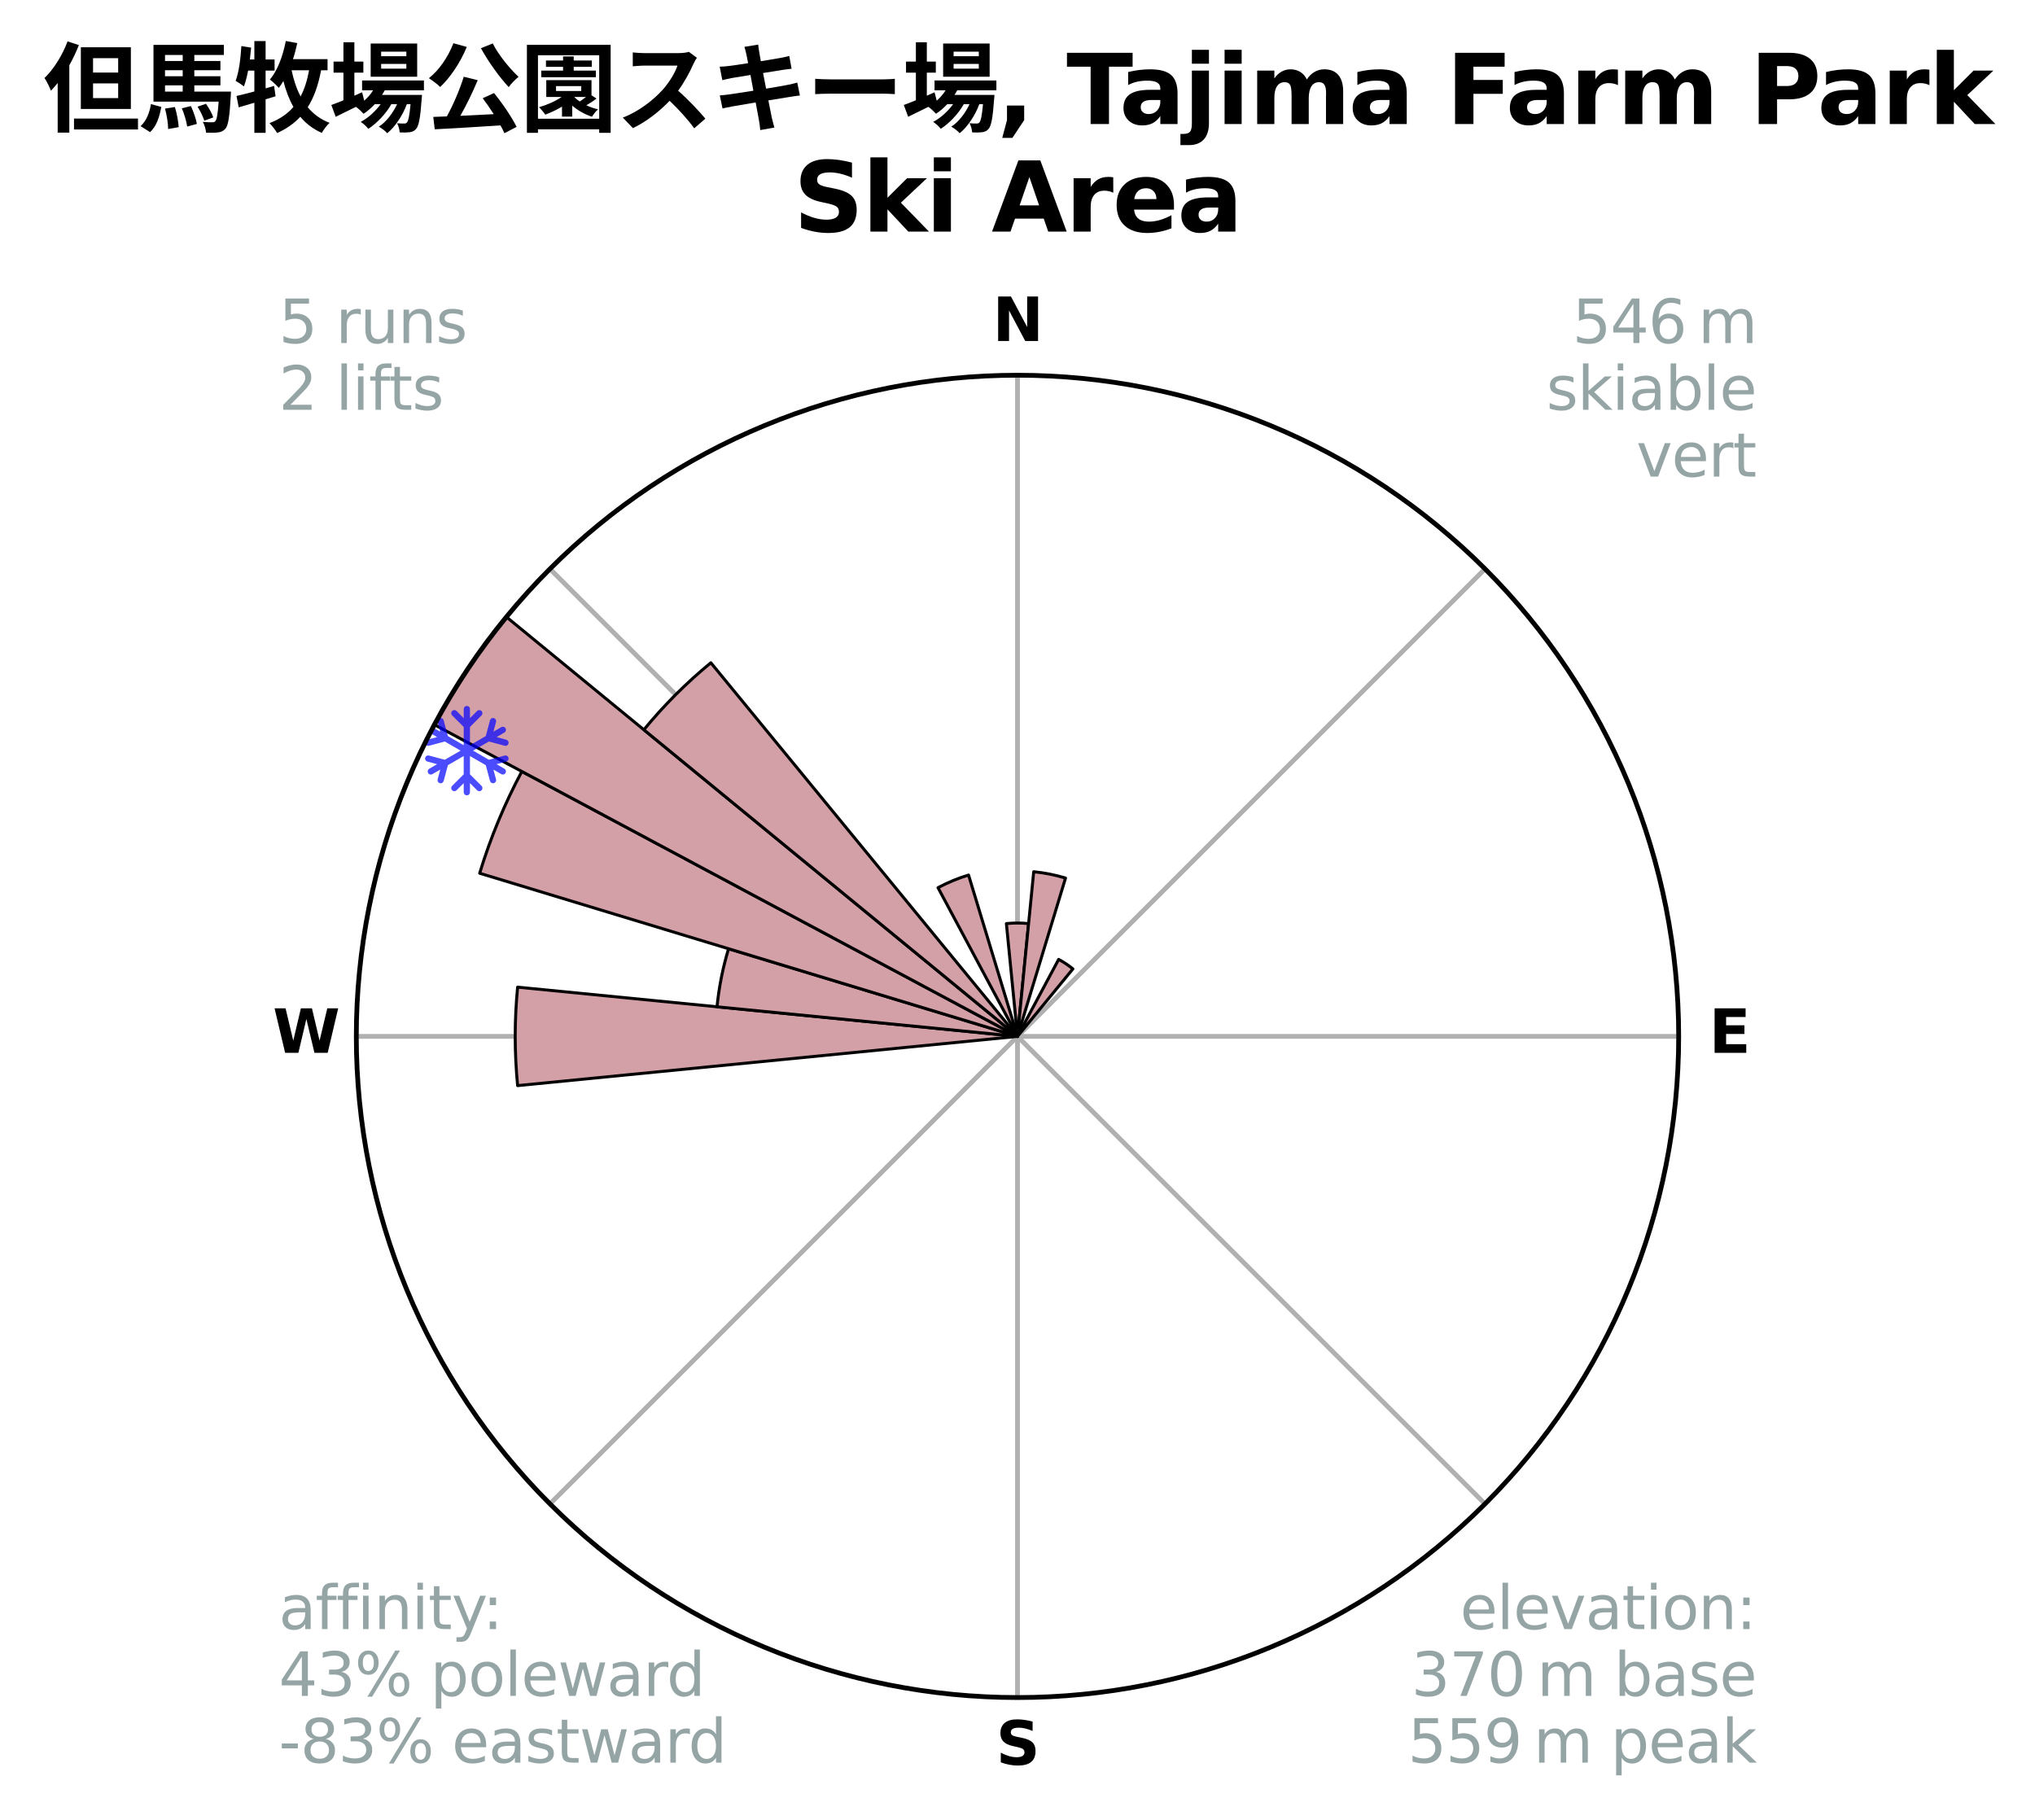 <?xml version="1.0" encoding="utf-8" standalone="no"?>
<!DOCTYPE svg PUBLIC "-//W3C//DTD SVG 1.1//EN"
  "http://www.w3.org/Graphics/SVG/1.1/DTD/svg11.dtd">
<svg xmlns:xlink="http://www.w3.org/1999/xlink" width="341.265pt" height="305.229pt" viewBox="0 0 341.265 305.229" xmlns="http://www.w3.org/2000/svg" version="1.1">
 <title>Ski Rose for 但馬牧場公園スキー場, Tajima Farm Park Ski Area</title>
 <defs>
  <style type="text/css">*{stroke-linejoin: round; stroke-linecap: butt}</style>
 </defs>
 <g id="figure_1">
  <g id="patch_1">
   <path d="M 0 305.229 
L 341.265 305.229 
L 341.265 0 
L 0 0 
z
" style="fill: #ffffff"/>
  </g>
  <g id="axes_1">
   <g id="patch_2">
    <path d="M 281.512 173.81 
C 281.512 159.249 278.644 144.83 273.072 131.378 
C 267.5 117.925 259.332 105.701 249.036 95.406 
C 238.741 85.11 226.517 76.942 213.064 71.37 
C 199.612 65.798 185.193 62.929 170.632 62.929 
C 156.072 62.929 141.653 65.798 128.201 71.37 
C 114.748 76.942 102.524 85.11 92.228 95.406 
C 81.933 105.701 73.765 117.925 68.193 131.378 
C 62.621 144.83 59.752 159.249 59.752 173.81 
C 59.752 188.37 62.621 202.789 68.193 216.241 
C 73.765 229.694 81.933 241.918 92.228 252.214 
C 102.524 262.509 114.748 270.677 128.201 276.249 
C 141.653 281.821 156.072 284.69 170.632 284.69 
C 185.193 284.69 199.612 281.821 213.064 276.249 
C 226.517 270.677 238.741 262.509 249.036 252.214 
C 259.332 241.918 267.5 229.694 273.072 216.241 
C 278.644 202.789 281.512 188.37 281.512 173.81 
M 170.632 173.81 
C 170.632 173.81 170.632 173.81 170.632 173.81 
C 170.632 173.81 170.632 173.81 170.632 173.81 
C 170.632 173.81 170.632 173.81 170.632 173.81 
C 170.632 173.81 170.632 173.81 170.632 173.81 
C 170.632 173.81 170.632 173.81 170.632 173.81 
C 170.632 173.81 170.632 173.81 170.632 173.81 
C 170.632 173.81 170.632 173.81 170.632 173.81 
C 170.632 173.81 170.632 173.81 170.632 173.81 
C 170.632 173.81 170.632 173.81 170.632 173.81 
C 170.632 173.81 170.632 173.81 170.632 173.81 
C 170.632 173.81 170.632 173.81 170.632 173.81 
C 170.632 173.81 170.632 173.81 170.632 173.81 
C 170.632 173.81 170.632 173.81 170.632 173.81 
C 170.632 173.81 170.632 173.81 170.632 173.81 
C 170.632 173.81 170.632 173.81 170.632 173.81 
C 170.632 173.81 170.632 173.81 170.632 173.81 
z
" style="fill: #ffffff"/>
   </g>
   <g id="matplotlib.axis_1">
    <g id="xtick_1">
     <g id="line2d_1">
      <path d="M 170.632 173.81 
L 170.632 62.929 
" clip-path="url(#p3c1d1aef61)" style="fill: none; stroke: #b0b0b0; stroke-width: 0.8; stroke-linecap: square"/>
     </g>
     <g id="text_1">
      <!-- N -->
      <g transform="translate(166.448 57.189) scale(0.1 -0.1)">
       <defs>
        <path id="DejaVuSans-Bold-4e" d="M 588 4666 
L 1931 4666 
L 3628 1466 
L 3628 4666 
L 4769 4666 
L 4769 0 
L 3425 0 
L 1728 3200 
L 1728 0 
L 588 0 
L 588 4666 
z
" transform="scale(0.016)"/>
       </defs>
       <use xlink:href="#DejaVuSans-Bold-4e"/>
      </g>
     </g>
    </g>
    <g id="xtick_2">
     <g id="line2d_2">
      <path d="M 170.632 173.81 
L 249.036 95.406 
" clip-path="url(#p3c1d1aef61)" style="fill: none; stroke: #b0b0b0; stroke-width: 0.8; stroke-linecap: square"/>
     </g>
    </g>
    <g id="xtick_3">
     <g id="line2d_3">
      <path d="M 170.632 173.81 
L 281.512 173.81 
" clip-path="url(#p3c1d1aef61)" style="fill: none; stroke: #b0b0b0; stroke-width: 0.8; stroke-linecap: square"/>
     </g>
     <g id="text_2">
      <!-- E -->
      <g transform="translate(286.597 176.569) scale(0.1 -0.1)">
       <defs>
        <path id="DejaVuSans-Bold-45" d="M 588 4666 
L 3834 4666 
L 3834 3756 
L 1791 3756 
L 1791 2888 
L 3713 2888 
L 3713 1978 
L 1791 1978 
L 1791 909 
L 3903 909 
L 3903 0 
L 588 0 
L 588 4666 
z
" transform="scale(0.016)"/>
       </defs>
       <use xlink:href="#DejaVuSans-Bold-45"/>
      </g>
     </g>
    </g>
    <g id="xtick_4">
     <g id="line2d_4">
      <path d="M 170.632 173.81 
L 249.036 252.214 
" clip-path="url(#p3c1d1aef61)" style="fill: none; stroke: #b0b0b0; stroke-width: 0.8; stroke-linecap: square"/>
     </g>
    </g>
    <g id="xtick_5">
     <g id="line2d_5">
      <path d="M 170.632 173.81 
L 170.632 284.69 
" clip-path="url(#p3c1d1aef61)" style="fill: none; stroke: #b0b0b0; stroke-width: 0.8; stroke-linecap: square"/>
     </g>
     <g id="text_3">
      <!-- S -->
      <g transform="translate(167.032 295.949) scale(0.1 -0.1)">
       <defs>
        <path id="DejaVuSans-Bold-53" d="M 3834 4519 
L 3834 3531 
Q 3450 3703 3084 3790 
Q 2719 3878 2394 3878 
Q 1963 3878 1756 3759 
Q 1550 3641 1550 3391 
Q 1550 3203 1689 3098 
Q 1828 2994 2194 2919 
L 2706 2816 
Q 3484 2659 3812 2340 
Q 4141 2022 4141 1434 
Q 4141 663 3683 286 
Q 3225 -91 2284 -91 
Q 1841 -91 1394 -6 
Q 947 78 500 244 
L 500 1259 
Q 947 1022 1364 901 
Q 1781 781 2169 781 
Q 2563 781 2772 912 
Q 2981 1044 2981 1288 
Q 2981 1506 2839 1625 
Q 2697 1744 2272 1838 
L 1806 1941 
Q 1106 2091 782 2419 
Q 459 2747 459 3303 
Q 459 4000 909 4375 
Q 1359 4750 2203 4750 
Q 2588 4750 2994 4692 
Q 3400 4634 3834 4519 
z
" transform="scale(0.016)"/>
       </defs>
       <use xlink:href="#DejaVuSans-Bold-53"/>
      </g>
     </g>
    </g>
    <g id="xtick_6">
     <g id="line2d_6">
      <path d="M 170.632 173.81 
L 92.228 252.214 
" clip-path="url(#p3c1d1aef61)" style="fill: none; stroke: #b0b0b0; stroke-width: 0.8; stroke-linecap: square"/>
     </g>
    </g>
    <g id="xtick_7">
     <g id="line2d_7">
      <path d="M 170.632 173.81 
L 59.752 173.81 
" clip-path="url(#p3c1d1aef61)" style="fill: none; stroke: #b0b0b0; stroke-width: 0.8; stroke-linecap: square"/>
     </g>
     <g id="text_4">
      <!-- W -->
      <g transform="translate(45.738 176.569) scale(0.1 -0.1)">
       <defs>
        <path id="DejaVuSans-Bold-57" d="M 191 4666 
L 1344 4666 
L 2150 1275 
L 2950 4666 
L 4109 4666 
L 4909 1275 
L 5716 4666 
L 6859 4666 
L 5759 0 
L 4372 0 
L 3525 3547 
L 2688 0 
L 1300 0 
L 191 4666 
z
" transform="scale(0.016)"/>
       </defs>
       <use xlink:href="#DejaVuSans-Bold-57"/>
      </g>
     </g>
    </g>
    <g id="xtick_8">
     <g id="line2d_8">
      <path d="M 170.632 173.81 
L 92.228 95.406 
" clip-path="url(#p3c1d1aef61)" style="fill: none; stroke: #b0b0b0; stroke-width: 0.8; stroke-linecap: square"/>
     </g>
    </g>
   </g>
   <g id="matplotlib.axis_2"/>
   <g id="patch_3">
    <path d="M 170.632 173.81 
C 170.632 173.81 170.632 173.81 170.632 173.81 
C 170.632 173.81 170.632 173.81 170.632 173.81 
L 172.496 154.891 
C 171.877 154.83 171.255 154.799 170.632 154.799 
C 170.01 154.799 169.388 154.83 168.769 154.891 
z
" clip-path="url(#p3c1d1aef61)" style="fill: #d4a0a7; stroke: #000000; stroke-width: 0.5; stroke-linejoin: miter"/>
   </g>
   <g id="patch_4">
    <path d="M 170.632 173.81 
C 170.632 173.81 170.632 173.81 170.632 173.81 
C 170.632 173.81 170.632 173.81 170.632 173.81 
L 178.687 147.258 
C 177.818 146.994 176.936 146.774 176.045 146.597 
C 175.155 146.419 174.256 146.286 173.352 146.197 
z
" clip-path="url(#p3c1d1aef61)" style="fill: #d4a0a7; stroke: #000000; stroke-width: 0.5; stroke-linejoin: miter"/>
   </g>
   <g id="patch_5">
    <path d="M 170.632 173.81 
C 170.632 173.81 170.632 173.81 170.632 173.81 
C 170.632 173.81 170.632 173.81 170.632 173.81 
L 170.632 173.81 
C 170.632 173.81 170.632 173.81 170.632 173.81 
C 170.632 173.81 170.632 173.81 170.632 173.81 
z
" clip-path="url(#p3c1d1aef61)" style="fill: #d4a0a7; stroke: #000000; stroke-width: 0.5; stroke-linejoin: miter"/>
   </g>
   <g id="patch_6">
    <path d="M 170.632 173.81 
C 170.632 173.81 170.632 173.81 170.632 173.81 
C 170.632 173.81 170.632 173.81 170.632 173.81 
L 179.921 162.492 
C 179.55 162.188 179.165 161.902 178.767 161.636 
C 178.368 161.369 177.957 161.123 177.534 160.897 
z
" clip-path="url(#p3c1d1aef61)" style="fill: #d4a0a7; stroke: #000000; stroke-width: 0.5; stroke-linejoin: miter"/>
   </g>
   <g id="patch_7">
    <path d="M 170.632 173.81 
C 170.632 173.81 170.632 173.81 170.632 173.81 
C 170.632 173.81 170.632 173.81 170.632 173.81 
L 170.632 173.81 
C 170.632 173.81 170.632 173.81 170.632 173.81 
C 170.632 173.81 170.632 173.81 170.632 173.81 
z
" clip-path="url(#p3c1d1aef61)" style="fill: #d4a0a7; stroke: #000000; stroke-width: 0.5; stroke-linejoin: miter"/>
   </g>
   <g id="patch_8">
    <path d="M 170.632 173.81 
C 170.632 173.81 170.632 173.81 170.632 173.81 
C 170.632 173.81 170.632 173.81 170.632 173.81 
L 170.632 173.81 
C 170.632 173.81 170.632 173.81 170.632 173.81 
C 170.632 173.81 170.632 173.81 170.632 173.81 
z
" clip-path="url(#p3c1d1aef61)" style="fill: #d4a0a7; stroke: #000000; stroke-width: 0.5; stroke-linejoin: miter"/>
   </g>
   <g id="patch_9">
    <path d="M 170.632 173.81 
C 170.632 173.81 170.632 173.81 170.632 173.81 
C 170.632 173.81 170.632 173.81 170.632 173.81 
L 170.632 173.81 
C 170.632 173.81 170.632 173.81 170.632 173.81 
C 170.632 173.81 170.632 173.81 170.632 173.81 
z
" clip-path="url(#p3c1d1aef61)" style="fill: #d4a0a7; stroke: #000000; stroke-width: 0.5; stroke-linejoin: miter"/>
   </g>
   <g id="patch_10">
    <path d="M 170.632 173.81 
C 170.632 173.81 170.632 173.81 170.632 173.81 
C 170.632 173.81 170.632 173.81 170.632 173.81 
L 170.632 173.81 
C 170.632 173.81 170.632 173.81 170.632 173.81 
C 170.632 173.81 170.632 173.81 170.632 173.81 
z
" clip-path="url(#p3c1d1aef61)" style="fill: #d4a0a7; stroke: #000000; stroke-width: 0.5; stroke-linejoin: miter"/>
   </g>
   <g id="patch_11">
    <path d="M 170.632 173.81 
C 170.632 173.81 170.632 173.81 170.632 173.81 
C 170.632 173.81 170.632 173.81 170.632 173.81 
L 170.632 173.81 
C 170.632 173.81 170.632 173.81 170.632 173.81 
C 170.632 173.81 170.632 173.81 170.632 173.81 
z
" clip-path="url(#p3c1d1aef61)" style="fill: #d4a0a7; stroke: #000000; stroke-width: 0.5; stroke-linejoin: miter"/>
   </g>
   <g id="patch_12">
    <path d="M 170.632 173.81 
C 170.632 173.81 170.632 173.81 170.632 173.81 
C 170.632 173.81 170.632 173.81 170.632 173.81 
L 170.632 173.81 
C 170.632 173.81 170.632 173.81 170.632 173.81 
C 170.632 173.81 170.632 173.81 170.632 173.81 
z
" clip-path="url(#p3c1d1aef61)" style="fill: #d4a0a7; stroke: #000000; stroke-width: 0.5; stroke-linejoin: miter"/>
   </g>
   <g id="patch_13">
    <path d="M 170.632 173.81 
C 170.632 173.81 170.632 173.81 170.632 173.81 
C 170.632 173.81 170.632 173.81 170.632 173.81 
L 170.632 173.81 
C 170.632 173.81 170.632 173.81 170.632 173.81 
C 170.632 173.81 170.632 173.81 170.632 173.81 
z
" clip-path="url(#p3c1d1aef61)" style="fill: #d4a0a7; stroke: #000000; stroke-width: 0.5; stroke-linejoin: miter"/>
   </g>
   <g id="patch_14">
    <path d="M 170.632 173.81 
C 170.632 173.81 170.632 173.81 170.632 173.81 
C 170.632 173.81 170.632 173.81 170.632 173.81 
L 170.632 173.81 
C 170.632 173.81 170.632 173.81 170.632 173.81 
C 170.632 173.81 170.632 173.81 170.632 173.81 
z
" clip-path="url(#p3c1d1aef61)" style="fill: #d4a0a7; stroke: #000000; stroke-width: 0.5; stroke-linejoin: miter"/>
   </g>
   <g id="patch_15">
    <path d="M 170.632 173.81 
C 170.632 173.81 170.632 173.81 170.632 173.81 
C 170.632 173.81 170.632 173.81 170.632 173.81 
L 170.632 173.81 
C 170.632 173.81 170.632 173.81 170.632 173.81 
C 170.632 173.81 170.632 173.81 170.632 173.81 
z
" clip-path="url(#p3c1d1aef61)" style="fill: #d4a0a7; stroke: #000000; stroke-width: 0.5; stroke-linejoin: miter"/>
   </g>
   <g id="patch_16">
    <path d="M 170.632 173.81 
C 170.632 173.81 170.632 173.81 170.632 173.81 
C 170.632 173.81 170.632 173.81 170.632 173.81 
L 170.632 173.81 
C 170.632 173.81 170.632 173.81 170.632 173.81 
C 170.632 173.81 170.632 173.81 170.632 173.81 
z
" clip-path="url(#p3c1d1aef61)" style="fill: #d4a0a7; stroke: #000000; stroke-width: 0.5; stroke-linejoin: miter"/>
   </g>
   <g id="patch_17">
    <path d="M 170.632 173.81 
C 170.632 173.81 170.632 173.81 170.632 173.81 
C 170.632 173.81 170.632 173.81 170.632 173.81 
L 170.632 173.81 
C 170.632 173.81 170.632 173.81 170.632 173.81 
C 170.632 173.81 170.632 173.81 170.632 173.81 
z
" clip-path="url(#p3c1d1aef61)" style="fill: #d4a0a7; stroke: #000000; stroke-width: 0.5; stroke-linejoin: miter"/>
   </g>
   <g id="patch_18">
    <path d="M 170.632 173.81 
C 170.632 173.81 170.632 173.81 170.632 173.81 
C 170.632 173.81 170.632 173.81 170.632 173.81 
L 170.632 173.81 
C 170.632 173.81 170.632 173.81 170.632 173.81 
C 170.632 173.81 170.632 173.81 170.632 173.81 
z
" clip-path="url(#p3c1d1aef61)" style="fill: #d4a0a7; stroke: #000000; stroke-width: 0.5; stroke-linejoin: miter"/>
   </g>
   <g id="patch_19">
    <path d="M 170.632 173.81 
C 170.632 173.81 170.632 173.81 170.632 173.81 
C 170.632 173.81 170.632 173.81 170.632 173.81 
L 170.632 173.81 
C 170.632 173.81 170.632 173.81 170.632 173.81 
C 170.632 173.81 170.632 173.81 170.632 173.81 
z
" clip-path="url(#p3c1d1aef61)" style="fill: #d4a0a7; stroke: #000000; stroke-width: 0.5; stroke-linejoin: miter"/>
   </g>
   <g id="patch_20">
    <path d="M 170.632 173.81 
C 170.632 173.81 170.632 173.81 170.632 173.81 
C 170.632 173.81 170.632 173.81 170.632 173.81 
L 170.632 173.81 
C 170.632 173.81 170.632 173.81 170.632 173.81 
C 170.632 173.81 170.632 173.81 170.632 173.81 
z
" clip-path="url(#p3c1d1aef61)" style="fill: #d4a0a7; stroke: #000000; stroke-width: 0.5; stroke-linejoin: miter"/>
   </g>
   <g id="patch_21">
    <path d="M 170.632 173.81 
C 170.632 173.81 170.632 173.81 170.632 173.81 
C 170.632 173.81 170.632 173.81 170.632 173.81 
L 170.632 173.81 
C 170.632 173.81 170.632 173.81 170.632 173.81 
C 170.632 173.81 170.632 173.81 170.632 173.81 
z
" clip-path="url(#p3c1d1aef61)" style="fill: #d4a0a7; stroke: #000000; stroke-width: 0.5; stroke-linejoin: miter"/>
   </g>
   <g id="patch_22">
    <path d="M 170.632 173.81 
C 170.632 173.81 170.632 173.81 170.632 173.81 
C 170.632 173.81 170.632 173.81 170.632 173.81 
L 170.632 173.81 
C 170.632 173.81 170.632 173.81 170.632 173.81 
C 170.632 173.81 170.632 173.81 170.632 173.81 
z
" clip-path="url(#p3c1d1aef61)" style="fill: #d4a0a7; stroke: #000000; stroke-width: 0.5; stroke-linejoin: miter"/>
   </g>
   <g id="patch_23">
    <path d="M 170.632 173.81 
C 170.632 173.81 170.632 173.81 170.632 173.81 
C 170.632 173.81 170.632 173.81 170.632 173.81 
L 170.632 173.81 
C 170.632 173.81 170.632 173.81 170.632 173.81 
C 170.632 173.81 170.632 173.81 170.632 173.81 
z
" clip-path="url(#p3c1d1aef61)" style="fill: #d4a0a7; stroke: #000000; stroke-width: 0.5; stroke-linejoin: miter"/>
   </g>
   <g id="patch_24">
    <path d="M 170.632 173.81 
C 170.632 173.81 170.632 173.81 170.632 173.81 
C 170.632 173.81 170.632 173.81 170.632 173.81 
L 170.632 173.81 
C 170.632 173.81 170.632 173.81 170.632 173.81 
C 170.632 173.81 170.632 173.81 170.632 173.81 
z
" clip-path="url(#p3c1d1aef61)" style="fill: #d4a0a7; stroke: #000000; stroke-width: 0.5; stroke-linejoin: miter"/>
   </g>
   <g id="patch_25">
    <path d="M 170.632 173.81 
C 170.632 173.81 170.632 173.81 170.632 173.81 
C 170.632 173.81 170.632 173.81 170.632 173.81 
L 170.632 173.81 
C 170.632 173.81 170.632 173.81 170.632 173.81 
C 170.632 173.81 170.632 173.81 170.632 173.81 
z
" clip-path="url(#p3c1d1aef61)" style="fill: #d4a0a7; stroke: #000000; stroke-width: 0.5; stroke-linejoin: miter"/>
   </g>
   <g id="patch_26">
    <path d="M 170.632 173.81 
C 170.632 173.81 170.632 173.81 170.632 173.81 
C 170.632 173.81 170.632 173.81 170.632 173.81 
L 170.632 173.81 
C 170.632 173.81 170.632 173.81 170.632 173.81 
C 170.632 173.81 170.632 173.81 170.632 173.81 
z
" clip-path="url(#p3c1d1aef61)" style="fill: #d4a0a7; stroke: #000000; stroke-width: 0.5; stroke-linejoin: miter"/>
   </g>
   <g id="patch_27">
    <path d="M 170.632 173.81 
C 170.632 173.81 170.632 173.81 170.632 173.81 
C 170.632 173.81 170.632 173.81 170.632 173.81 
L 86.805 165.553 
C 86.535 168.297 86.4 171.052 86.4 173.81 
C 86.4 176.567 86.535 179.322 86.805 182.066 
z
" clip-path="url(#p3c1d1aef61)" style="fill: #d4a0a7; stroke: #000000; stroke-width: 0.5; stroke-linejoin: miter"/>
   </g>
   <g id="patch_28">
    <path d="M 170.632 173.81 
C 170.632 173.81 170.632 173.81 170.632 173.81 
C 170.632 173.81 170.632 173.81 170.632 173.81 
L 122.179 159.111 
C 121.698 160.697 121.295 162.306 120.972 163.931 
C 120.649 165.557 120.405 167.197 120.243 168.847 
z
" clip-path="url(#p3c1d1aef61)" style="fill: #d4a0a7; stroke: #000000; stroke-width: 0.5; stroke-linejoin: miter"/>
   </g>
   <g id="patch_29">
    <path d="M 170.632 173.81 
C 170.632 173.81 170.632 173.81 170.632 173.81 
C 170.632 173.81 170.632 173.81 170.632 173.81 
L 87.51 129.38 
C 86.056 132.1 84.736 134.891 83.556 137.741 
C 82.375 140.591 81.335 143.498 80.44 146.45 
z
" clip-path="url(#p3c1d1aef61)" style="fill: #d4a0a7; stroke: #000000; stroke-width: 0.5; stroke-linejoin: miter"/>
   </g>
   <g id="patch_30">
    <path d="M 170.632 173.81 
C 170.632 173.81 170.632 173.81 170.632 173.81 
C 170.632 173.81 170.632 173.81 170.632 173.81 
L 84.921 103.468 
C 82.619 106.273 80.455 109.19 78.439 112.208 
C 76.423 115.225 74.556 118.34 72.845 121.541 
z
" clip-path="url(#p3c1d1aef61)" style="fill: #d4a0a7; stroke: #000000; stroke-width: 0.5; stroke-linejoin: miter"/>
   </g>
   <g id="patch_31">
    <path d="M 170.632 173.81 
C 170.632 173.81 170.632 173.81 170.632 173.81 
C 170.632 173.81 170.632 173.81 170.632 173.81 
L 119.208 111.149 
C 117.157 112.832 115.19 114.615 113.314 116.491 
C 111.438 118.367 109.655 120.334 107.972 122.385 
z
" clip-path="url(#p3c1d1aef61)" style="fill: #d4a0a7; stroke: #000000; stroke-width: 0.5; stroke-linejoin: miter"/>
   </g>
   <g id="patch_32">
    <path d="M 170.632 173.81 
C 170.632 173.81 170.632 173.81 170.632 173.81 
C 170.632 173.81 170.632 173.81 170.632 173.81 
L 170.632 173.81 
C 170.632 173.81 170.632 173.81 170.632 173.81 
C 170.632 173.81 170.632 173.81 170.632 173.81 
z
" clip-path="url(#p3c1d1aef61)" style="fill: #d4a0a7; stroke: #000000; stroke-width: 0.5; stroke-linejoin: miter"/>
   </g>
   <g id="patch_33">
    <path d="M 170.632 173.81 
C 170.632 173.81 170.632 173.81 170.632 173.81 
C 170.632 173.81 170.632 173.81 170.632 173.81 
L 162.424 146.751 
C 161.539 147.02 160.667 147.332 159.812 147.686 
C 158.957 148.04 158.119 148.436 157.303 148.872 
z
" clip-path="url(#p3c1d1aef61)" style="fill: #d4a0a7; stroke: #000000; stroke-width: 0.5; stroke-linejoin: miter"/>
   </g>
   <g id="patch_34">
    <path d="M 170.632 173.81 
C 170.632 173.81 170.632 173.81 170.632 173.81 
C 170.632 173.81 170.632 173.81 170.632 173.81 
L 170.632 173.81 
C 170.632 173.81 170.632 173.81 170.632 173.81 
C 170.632 173.81 170.632 173.81 170.632 173.81 
z
" clip-path="url(#p3c1d1aef61)" style="fill: #d4a0a7; stroke: #000000; stroke-width: 0.5; stroke-linejoin: miter"/>
   </g>
   <g id="PathCollection_1">
    <defs>
     <path id="m3196977684" d="M 0.194 7.414 
L 0.194 7.414 
C 0.055 7.414 -0.078 7.359 -0.176 7.261 
C -0.274 7.163 -0.33 7.03 -0.33 6.891 
L -0.33 5.365 
L -1.528 6.564 
L -1.528 6.564 
C -1.577 6.613 -1.635 6.651 -1.698 6.678 
C -1.762 6.704 -1.83 6.718 -1.899 6.718 
C -1.968 6.718 -2.036 6.704 -2.1 6.678 
C -2.163 6.651 -2.221 6.613 -2.27 6.564 
L -2.27 6.564 
C -2.318 6.515 -2.357 6.458 -2.383 6.394 
C -2.41 6.33 -2.423 6.262 -2.423 6.193 
C -2.423 6.124 -2.41 6.056 -2.383 5.993 
C -2.357 5.929 -2.318 5.871 -2.27 5.823 
L -0.33 3.884 
L -0.33 0.821 
L -2.981 2.352 
L -3.692 5.001 
L -3.692 5.001 
C -3.728 5.135 -3.815 5.25 -3.935 5.319 
C -4.055 5.389 -4.198 5.408 -4.332 5.372 
L -4.332 5.372 
C -4.466 5.336 -4.581 5.249 -4.65 5.129 
C -4.719 5.009 -4.738 4.866 -4.703 4.732 
L -4.263 3.093 
L -5.586 3.856 
L -5.586 3.856 
C -5.645 3.89 -5.711 3.913 -5.779 3.922 
C -5.847 3.931 -5.916 3.926 -5.983 3.909 
C -6.049 3.891 -6.111 3.86 -6.166 3.818 
C -6.221 3.777 -6.266 3.724 -6.301 3.665 
L -6.301 3.665 
C -6.335 3.605 -6.358 3.54 -6.367 3.471 
C -6.375 3.403 -6.371 3.334 -6.353 3.267 
C -6.335 3.201 -6.304 3.139 -6.263 3.084 
C -6.221 3.03 -6.168 2.984 -6.109 2.95 
L -4.786 2.187 
L -6.425 1.747 
L -6.425 1.747 
C -6.559 1.711 -6.673 1.623 -6.743 1.503 
C -6.812 1.383 -6.831 1.24 -6.795 1.106 
L -6.795 1.106 
C -6.777 1.04 -6.747 0.978 -6.705 0.923 
C -6.663 0.869 -6.611 0.823 -6.551 0.789 
C -6.491 0.754 -6.426 0.732 -6.357 0.723 
C -6.289 0.715 -6.22 0.719 -6.154 0.737 
L -3.505 1.447 
L -0.852 -0.085 
L -3.504 -1.616 
L -6.154 -0.906 
L -6.154 -0.906 
C -6.22 -0.888 -6.289 -0.883 -6.358 -0.892 
C -6.426 -0.901 -6.492 -0.924 -6.551 -0.958 
C -6.611 -0.992 -6.663 -1.038 -6.705 -1.093 
C -6.747 -1.148 -6.778 -1.21 -6.795 -1.276 
L -6.795 -1.276 
C -6.831 -1.41 -6.812 -1.553 -6.743 -1.673 
C -6.673 -1.793 -6.559 -1.881 -6.425 -1.917 
L -4.786 -2.355 
L -6.109 -3.12 
L -6.109 -3.12 
C -6.229 -3.189 -6.316 -3.303 -6.352 -3.437 
C -6.388 -3.571 -6.37 -3.713 -6.301 -3.834 
L -6.301 -3.834 
C -6.266 -3.893 -6.221 -3.945 -6.166 -3.987 
C -6.112 -4.029 -6.049 -4.06 -5.983 -4.078 
C -5.917 -4.096 -5.847 -4.1 -5.779 -4.091 
C -5.711 -4.082 -5.645 -4.06 -5.586 -4.026 
L -4.263 -3.261 
L -4.703 -4.9 
L -4.703 -4.9 
C -4.738 -5.034 -4.719 -5.177 -4.65 -5.297 
C -4.581 -5.417 -4.466 -5.505 -4.332 -5.541 
L -4.332 -5.541 
C -4.198 -5.576 -4.056 -5.558 -3.936 -5.488 
C -3.816 -5.419 -3.728 -5.305 -3.692 -5.171 
L -2.982 -2.522 
L -0.329 -0.99 
L -0.329 -4.052 
L -2.269 -5.992 
L -2.269 -5.992 
C -2.318 -6.04 -2.357 -6.098 -2.383 -6.162 
C -2.41 -6.225 -2.423 -6.293 -2.423 -6.362 
C -2.423 -6.431 -2.41 -6.499 -2.383 -6.563 
C -2.357 -6.626 -2.318 -6.684 -2.269 -6.733 
L -2.269 -6.733 
C -2.221 -6.782 -2.163 -6.82 -2.1 -6.847 
C -2.036 -6.873 -1.968 -6.887 -1.899 -6.887 
C -1.83 -6.887 -1.762 -6.873 -1.698 -6.847 
C -1.635 -6.82 -1.577 -6.782 -1.528 -6.733 
L -0.329 -5.534 
L -0.329 -7.06 
L -0.329 -7.06 
C -0.329 -7.198 -0.274 -7.332 -0.176 -7.43 
C -0.078 -7.528 0.055 -7.583 0.194 -7.583 
L 0.194 -7.583 
C 0.332 -7.583 0.466 -7.528 0.564 -7.43 
C 0.662 -7.332 0.717 -7.198 0.717 -7.06 
L 0.717 -5.534 
L 1.916 -6.733 
L 1.916 -6.733 
C 1.964 -6.782 2.022 -6.82 2.086 -6.847 
C 2.149 -6.873 2.218 -6.887 2.286 -6.887 
C 2.355 -6.887 2.423 -6.873 2.487 -6.847 
C 2.551 -6.82 2.608 -6.782 2.657 -6.733 
L 2.657 -6.733 
C 2.706 -6.684 2.744 -6.626 2.771 -6.563 
C 2.797 -6.499 2.811 -6.431 2.811 -6.362 
C 2.811 -6.293 2.797 -6.225 2.771 -6.162 
C 2.744 -6.098 2.706 -6.04 2.657 -5.992 
L 0.717 -4.052 
L 0.717 -0.991 
L 3.369 -2.523 
L 4.079 -5.171 
L 4.079 -5.171 
C 4.115 -5.305 4.203 -5.419 4.323 -5.488 
C 4.443 -5.558 4.586 -5.576 4.72 -5.541 
L 4.72 -5.541 
C 4.854 -5.505 4.968 -5.417 5.038 -5.297 
C 5.107 -5.177 5.126 -5.034 5.09 -4.9 
L 4.65 -3.263 
L 5.973 -4.026 
L 5.973 -4.026 
C 6.033 -4.06 6.098 -4.082 6.167 -4.091 
C 6.235 -4.1 6.304 -4.096 6.37 -4.078 
C 6.437 -4.06 6.499 -4.029 6.554 -3.987 
C 6.608 -3.945 6.654 -3.893 6.688 -3.833 
L 6.688 -3.833 
C 6.757 -3.713 6.776 -3.571 6.74 -3.437 
C 6.704 -3.303 6.616 -3.189 6.496 -3.12 
L 5.173 -2.355 
L 6.812 -1.917 
L 6.812 -1.917 
C 6.946 -1.881 7.061 -1.793 7.13 -1.673 
C 7.2 -1.553 7.219 -1.41 7.183 -1.276 
L 7.183 -1.276 
C 7.165 -1.21 7.134 -1.147 7.093 -1.093 
C 7.051 -1.038 6.998 -0.992 6.939 -0.958 
C 6.879 -0.923 6.813 -0.901 6.745 -0.892 
C 6.677 -0.883 6.608 -0.888 6.541 -0.906 
L 3.891 -1.616 
L 1.239 -0.085 
L 3.893 1.447 
L 6.541 0.737 
L 6.541 0.737 
C 6.675 0.701 6.818 0.72 6.938 0.789 
C 7.058 0.859 7.145 0.973 7.181 1.106 
L 7.181 1.106 
C 7.217 1.24 7.198 1.383 7.129 1.503 
C 7.06 1.623 6.946 1.711 6.812 1.747 
L 5.173 2.187 
L 6.496 2.95 
L 6.496 2.95 
C 6.556 2.984 6.608 3.03 6.65 3.085 
C 6.691 3.139 6.722 3.201 6.74 3.268 
C 6.758 3.334 6.762 3.404 6.753 3.472 
C 6.744 3.54 6.721 3.606 6.687 3.665 
L 6.687 3.665 
C 6.617 3.785 6.503 3.872 6.369 3.908 
C 6.236 3.944 6.093 3.925 5.973 3.856 
L 4.65 3.091 
L 5.089 4.732 
L 5.089 4.732 
C 5.125 4.866 5.106 5.008 5.037 5.128 
C 4.967 5.248 4.853 5.336 4.72 5.372 
L 4.72 5.372 
C 4.586 5.408 4.443 5.389 4.323 5.319 
C 4.203 5.25 4.115 5.136 4.079 5.002 
L 3.368 2.352 
L 0.717 0.821 
L 0.717 3.884 
L 2.657 5.823 
L 2.657 5.823 
C 2.706 5.871 2.745 5.929 2.771 5.993 
C 2.797 6.056 2.811 6.125 2.811 6.193 
C 2.811 6.262 2.797 6.331 2.771 6.394 
C 2.745 6.458 2.706 6.515 2.657 6.564 
L 2.657 6.564 
C 2.608 6.613 2.551 6.652 2.487 6.678 
C 2.424 6.704 2.355 6.718 2.286 6.718 
C 2.218 6.718 2.149 6.704 2.086 6.678 
C 2.022 6.652 1.965 6.613 1.916 6.564 
L 0.717 5.365 
L 0.717 6.891 
L 0.717 6.891 
C 0.717 7.03 0.662 7.163 0.564 7.261 
C 0.466 7.359 0.333 7.414 0.194 7.414 
L 0.194 7.414 
z
"/>
    </defs>
    <g clip-path="url(#p3c1d1aef61)">
     <use xlink:href="#m3196977684" x="78.094" y="125.972" style="fill: #0000ff; fill-opacity: 0.7"/>
    </g>
   </g>
   <g id="patch_35">
    <path d="M 170.632 62.929 
C 156.072 62.929 141.653 65.798 128.201 71.37 
C 114.748 76.942 102.524 85.11 92.228 95.406 
C 81.933 105.701 73.765 117.925 68.193 131.378 
C 62.621 144.83 59.752 159.249 59.752 173.81 
C 59.752 188.37 62.621 202.789 68.193 216.241 
C 73.765 229.694 81.933 241.918 92.228 252.214 
C 102.524 262.509 114.748 270.677 128.201 276.249 
C 141.653 281.821 156.072 284.69 170.632 284.69 
C 185.193 284.69 199.612 281.821 213.064 276.249 
C 226.517 270.677 238.741 262.509 249.036 252.214 
C 259.332 241.918 267.5 229.694 273.072 216.241 
C 278.644 202.789 281.512 188.37 281.512 173.81 
C 281.512 159.249 278.644 144.83 273.072 131.378 
C 267.5 117.925 259.332 105.701 249.036 95.406 
C 238.741 85.11 226.517 76.942 213.064 71.37 
C 199.612 65.798 185.193 62.929 170.632 62.929 
" style="fill: none; stroke: #000000; stroke-width: 0.8; stroke-linejoin: miter; stroke-linecap: square"/>
   </g>
   <g id="text_5">
    <!-- 5 runs -->
    <g style="fill: #95a5a6" transform="translate(46.754 57.53) scale(0.1 -0.1)">
     <defs>
      <path id="DejaVuSans-35" d="M 691 4666 
L 3169 4666 
L 3169 4134 
L 1269 4134 
L 1269 2991 
Q 1406 3038 1543 3061 
Q 1681 3084 1819 3084 
Q 2600 3084 3056 2656 
Q 3513 2228 3513 1497 
Q 3513 744 3044 326 
Q 2575 -91 1722 -91 
Q 1428 -91 1123 -41 
Q 819 9 494 109 
L 494 744 
Q 775 591 1075 516 
Q 1375 441 1709 441 
Q 2250 441 2565 725 
Q 2881 1009 2881 1497 
Q 2881 1984 2565 2268 
Q 2250 2553 1709 2553 
Q 1456 2553 1204 2497 
Q 953 2441 691 2322 
L 691 4666 
z
" transform="scale(0.016)"/>
      <path id="DejaVuSans-20" transform="scale(0.016)"/>
      <path id="DejaVuSans-72" d="M 2631 2963 
Q 2534 3019 2420 3045 
Q 2306 3072 2169 3072 
Q 1681 3072 1420 2755 
Q 1159 2438 1159 1844 
L 1159 0 
L 581 0 
L 581 3500 
L 1159 3500 
L 1159 2956 
Q 1341 3275 1631 3429 
Q 1922 3584 2338 3584 
Q 2397 3584 2469 3576 
Q 2541 3569 2628 3553 
L 2631 2963 
z
" transform="scale(0.016)"/>
      <path id="DejaVuSans-75" d="M 544 1381 
L 544 3500 
L 1119 3500 
L 1119 1403 
Q 1119 906 1312 657 
Q 1506 409 1894 409 
Q 2359 409 2629 706 
Q 2900 1003 2900 1516 
L 2900 3500 
L 3475 3500 
L 3475 0 
L 2900 0 
L 2900 538 
Q 2691 219 2414 64 
Q 2138 -91 1772 -91 
Q 1169 -91 856 284 
Q 544 659 544 1381 
z
M 1991 3584 
L 1991 3584 
z
" transform="scale(0.016)"/>
      <path id="DejaVuSans-6e" d="M 3513 2113 
L 3513 0 
L 2938 0 
L 2938 2094 
Q 2938 2591 2744 2837 
Q 2550 3084 2163 3084 
Q 1697 3084 1428 2787 
Q 1159 2491 1159 1978 
L 1159 0 
L 581 0 
L 581 3500 
L 1159 3500 
L 1159 2956 
Q 1366 3272 1645 3428 
Q 1925 3584 2291 3584 
Q 2894 3584 3203 3211 
Q 3513 2838 3513 2113 
z
" transform="scale(0.016)"/>
      <path id="DejaVuSans-73" d="M 2834 3397 
L 2834 2853 
Q 2591 2978 2328 3040 
Q 2066 3103 1784 3103 
Q 1356 3103 1142 2972 
Q 928 2841 928 2578 
Q 928 2378 1081 2264 
Q 1234 2150 1697 2047 
L 1894 2003 
Q 2506 1872 2764 1633 
Q 3022 1394 3022 966 
Q 3022 478 2636 193 
Q 2250 -91 1575 -91 
Q 1294 -91 989 -36 
Q 684 19 347 128 
L 347 722 
Q 666 556 975 473 
Q 1284 391 1588 391 
Q 1994 391 2212 530 
Q 2431 669 2431 922 
Q 2431 1156 2273 1281 
Q 2116 1406 1581 1522 
L 1381 1569 
Q 847 1681 609 1914 
Q 372 2147 372 2553 
Q 372 3047 722 3315 
Q 1072 3584 1716 3584 
Q 2034 3584 2315 3537 
Q 2597 3491 2834 3397 
z
" transform="scale(0.016)"/>
     </defs>
     <use xlink:href="#DejaVuSans-35"/>
     <use xlink:href="#DejaVuSans-20" x="63.623"/>
     <use xlink:href="#DejaVuSans-72" x="95.41"/>
     <use xlink:href="#DejaVuSans-75" x="136.523"/>
     <use xlink:href="#DejaVuSans-6e" x="199.902"/>
     <use xlink:href="#DejaVuSans-73" x="263.281"/>
    </g>
    <!-- 2 lifts -->
    <g style="fill: #95a5a6" transform="translate(46.754 68.727) scale(0.1 -0.1)">
     <defs>
      <path id="DejaVuSans-32" d="M 1228 531 
L 3431 531 
L 3431 0 
L 469 0 
L 469 531 
Q 828 903 1448 1529 
Q 2069 2156 2228 2338 
Q 2531 2678 2651 2914 
Q 2772 3150 2772 3378 
Q 2772 3750 2511 3984 
Q 2250 4219 1831 4219 
Q 1534 4219 1204 4116 
Q 875 4013 500 3803 
L 500 4441 
Q 881 4594 1212 4672 
Q 1544 4750 1819 4750 
Q 2544 4750 2975 4387 
Q 3406 4025 3406 3419 
Q 3406 3131 3298 2873 
Q 3191 2616 2906 2266 
Q 2828 2175 2409 1742 
Q 1991 1309 1228 531 
z
" transform="scale(0.016)"/>
      <path id="DejaVuSans-6c" d="M 603 4863 
L 1178 4863 
L 1178 0 
L 603 0 
L 603 4863 
z
" transform="scale(0.016)"/>
      <path id="DejaVuSans-69" d="M 603 3500 
L 1178 3500 
L 1178 0 
L 603 0 
L 603 3500 
z
M 603 4863 
L 1178 4863 
L 1178 4134 
L 603 4134 
L 603 4863 
z
" transform="scale(0.016)"/>
      <path id="DejaVuSans-66" d="M 2375 4863 
L 2375 4384 
L 1825 4384 
Q 1516 4384 1395 4259 
Q 1275 4134 1275 3809 
L 1275 3500 
L 2222 3500 
L 2222 3053 
L 1275 3053 
L 1275 0 
L 697 0 
L 697 3053 
L 147 3053 
L 147 3500 
L 697 3500 
L 697 3744 
Q 697 4328 969 4595 
Q 1241 4863 1831 4863 
L 2375 4863 
z
" transform="scale(0.016)"/>
      <path id="DejaVuSans-74" d="M 1172 4494 
L 1172 3500 
L 2356 3500 
L 2356 3053 
L 1172 3053 
L 1172 1153 
Q 1172 725 1289 603 
Q 1406 481 1766 481 
L 2356 481 
L 2356 0 
L 1766 0 
Q 1100 0 847 248 
Q 594 497 594 1153 
L 594 3053 
L 172 3053 
L 172 3500 
L 594 3500 
L 594 4494 
L 1172 4494 
z
" transform="scale(0.016)"/>
     </defs>
     <use xlink:href="#DejaVuSans-32"/>
     <use xlink:href="#DejaVuSans-20" x="63.623"/>
     <use xlink:href="#DejaVuSans-6c" x="95.41"/>
     <use xlink:href="#DejaVuSans-69" x="123.193"/>
     <use xlink:href="#DejaVuSans-66" x="150.977"/>
     <use xlink:href="#DejaVuSans-74" x="184.432"/>
     <use xlink:href="#DejaVuSans-73" x="223.641"/>
    </g>
   </g>
   <g id="text_6">
    <!-- 546 m -->
    <g style="fill: #95a5a6" transform="translate(263.686 57.53) scale(0.1 -0.1)">
     <defs>
      <path id="DejaVuSans-34" d="M 2419 4116 
L 825 1625 
L 2419 1625 
L 2419 4116 
z
M 2253 4666 
L 3047 4666 
L 3047 1625 
L 3713 1625 
L 3713 1100 
L 3047 1100 
L 3047 0 
L 2419 0 
L 2419 1100 
L 313 1100 
L 313 1709 
L 2253 4666 
z
" transform="scale(0.016)"/>
      <path id="DejaVuSans-36" d="M 2113 2584 
Q 1688 2584 1439 2293 
Q 1191 2003 1191 1497 
Q 1191 994 1439 701 
Q 1688 409 2113 409 
Q 2538 409 2786 701 
Q 3034 994 3034 1497 
Q 3034 2003 2786 2293 
Q 2538 2584 2113 2584 
z
M 3366 4563 
L 3366 3988 
Q 3128 4100 2886 4159 
Q 2644 4219 2406 4219 
Q 1781 4219 1451 3797 
Q 1122 3375 1075 2522 
Q 1259 2794 1537 2939 
Q 1816 3084 2150 3084 
Q 2853 3084 3261 2657 
Q 3669 2231 3669 1497 
Q 3669 778 3244 343 
Q 2819 -91 2113 -91 
Q 1303 -91 875 529 
Q 447 1150 447 2328 
Q 447 3434 972 4092 
Q 1497 4750 2381 4750 
Q 2619 4750 2861 4703 
Q 3103 4656 3366 4563 
z
" transform="scale(0.016)"/>
      <path id="DejaVuSans-202f" transform="scale(0.016)"/>
      <path id="DejaVuSans-6d" d="M 3328 2828 
Q 3544 3216 3844 3400 
Q 4144 3584 4550 3584 
Q 5097 3584 5394 3201 
Q 5691 2819 5691 2113 
L 5691 0 
L 5113 0 
L 5113 2094 
Q 5113 2597 4934 2840 
Q 4756 3084 4391 3084 
Q 3944 3084 3684 2787 
Q 3425 2491 3425 1978 
L 3425 0 
L 2847 0 
L 2847 2094 
Q 2847 2600 2669 2842 
Q 2491 3084 2119 3084 
Q 1678 3084 1418 2786 
Q 1159 2488 1159 1978 
L 1159 0 
L 581 0 
L 581 3500 
L 1159 3500 
L 1159 2956 
Q 1356 3278 1631 3431 
Q 1906 3584 2284 3584 
Q 2666 3584 2933 3390 
Q 3200 3197 3328 2828 
z
" transform="scale(0.016)"/>
     </defs>
     <use xlink:href="#DejaVuSans-35"/>
     <use xlink:href="#DejaVuSans-34" x="63.623"/>
     <use xlink:href="#DejaVuSans-36" x="127.246"/>
     <use xlink:href="#DejaVuSans-202f" x="190.869"/>
     <use xlink:href="#DejaVuSans-6d" x="210.84"/>
    </g>
    <!-- skiable -->
    <g style="fill: #95a5a6" transform="translate(259.325 68.727) scale(0.1 -0.1)">
     <defs>
      <path id="DejaVuSans-6b" d="M 581 4863 
L 1159 4863 
L 1159 1991 
L 2875 3500 
L 3609 3500 
L 1753 1863 
L 3688 0 
L 2938 0 
L 1159 1709 
L 1159 0 
L 581 0 
L 581 4863 
z
" transform="scale(0.016)"/>
      <path id="DejaVuSans-61" d="M 2194 1759 
Q 1497 1759 1228 1600 
Q 959 1441 959 1056 
Q 959 750 1161 570 
Q 1363 391 1709 391 
Q 2188 391 2477 730 
Q 2766 1069 2766 1631 
L 2766 1759 
L 2194 1759 
z
M 3341 1997 
L 3341 0 
L 2766 0 
L 2766 531 
Q 2569 213 2275 61 
Q 1981 -91 1556 -91 
Q 1019 -91 701 211 
Q 384 513 384 1019 
Q 384 1609 779 1909 
Q 1175 2209 1959 2209 
L 2766 2209 
L 2766 2266 
Q 2766 2663 2505 2880 
Q 2244 3097 1772 3097 
Q 1472 3097 1187 3025 
Q 903 2953 641 2809 
L 641 3341 
Q 956 3463 1253 3523 
Q 1550 3584 1831 3584 
Q 2591 3584 2966 3190 
Q 3341 2797 3341 1997 
z
" transform="scale(0.016)"/>
      <path id="DejaVuSans-62" d="M 3116 1747 
Q 3116 2381 2855 2742 
Q 2594 3103 2138 3103 
Q 1681 3103 1420 2742 
Q 1159 2381 1159 1747 
Q 1159 1113 1420 752 
Q 1681 391 2138 391 
Q 2594 391 2855 752 
Q 3116 1113 3116 1747 
z
M 1159 2969 
Q 1341 3281 1617 3432 
Q 1894 3584 2278 3584 
Q 2916 3584 3314 3078 
Q 3713 2572 3713 1747 
Q 3713 922 3314 415 
Q 2916 -91 2278 -91 
Q 1894 -91 1617 61 
Q 1341 213 1159 525 
L 1159 0 
L 581 0 
L 581 4863 
L 1159 4863 
L 1159 2969 
z
" transform="scale(0.016)"/>
      <path id="DejaVuSans-65" d="M 3597 1894 
L 3597 1613 
L 953 1613 
Q 991 1019 1311 708 
Q 1631 397 2203 397 
Q 2534 397 2845 478 
Q 3156 559 3463 722 
L 3463 178 
Q 3153 47 2828 -22 
Q 2503 -91 2169 -91 
Q 1331 -91 842 396 
Q 353 884 353 1716 
Q 353 2575 817 3079 
Q 1281 3584 2069 3584 
Q 2775 3584 3186 3129 
Q 3597 2675 3597 1894 
z
M 3022 2063 
Q 3016 2534 2758 2815 
Q 2500 3097 2075 3097 
Q 1594 3097 1305 2825 
Q 1016 2553 972 2059 
L 3022 2063 
z
" transform="scale(0.016)"/>
     </defs>
     <use xlink:href="#DejaVuSans-73"/>
     <use xlink:href="#DejaVuSans-6b" x="52.1"/>
     <use xlink:href="#DejaVuSans-69" x="110.01"/>
     <use xlink:href="#DejaVuSans-61" x="137.793"/>
     <use xlink:href="#DejaVuSans-62" x="199.072"/>
     <use xlink:href="#DejaVuSans-6c" x="262.549"/>
     <use xlink:href="#DejaVuSans-65" x="290.332"/>
    </g>
    <!-- vert -->
    <g style="fill: #95a5a6" transform="translate(274.408 79.925) scale(0.1 -0.1)">
     <defs>
      <path id="DejaVuSans-76" d="M 191 3500 
L 800 3500 
L 1894 563 
L 2988 3500 
L 3597 3500 
L 2284 0 
L 1503 0 
L 191 3500 
z
" transform="scale(0.016)"/>
     </defs>
     <use xlink:href="#DejaVuSans-76"/>
     <use xlink:href="#DejaVuSans-65" x="59.18"/>
     <use xlink:href="#DejaVuSans-72" x="120.703"/>
     <use xlink:href="#DejaVuSans-74" x="161.816"/>
    </g>
   </g>
   <g id="text_7">
    <!-- affinity: -->
    <g style="fill: #95a5a6" transform="translate(46.754 273.213) scale(0.1 -0.1)">
     <defs>
      <path id="DejaVuSans-79" d="M 2059 -325 
Q 1816 -950 1584 -1140 
Q 1353 -1331 966 -1331 
L 506 -1331 
L 506 -850 
L 844 -850 
Q 1081 -850 1212 -737 
Q 1344 -625 1503 -206 
L 1606 56 
L 191 3500 
L 800 3500 
L 1894 763 
L 2988 3500 
L 3597 3500 
L 2059 -325 
z
" transform="scale(0.016)"/>
      <path id="DejaVuSans-3a" d="M 750 794 
L 1409 794 
L 1409 0 
L 750 0 
L 750 794 
z
M 750 3309 
L 1409 3309 
L 1409 2516 
L 750 2516 
L 750 3309 
z
" transform="scale(0.016)"/>
     </defs>
     <use xlink:href="#DejaVuSans-61"/>
     <use xlink:href="#DejaVuSans-66" x="61.279"/>
     <use xlink:href="#DejaVuSans-66" x="96.484"/>
     <use xlink:href="#DejaVuSans-69" x="131.689"/>
     <use xlink:href="#DejaVuSans-6e" x="159.473"/>
     <use xlink:href="#DejaVuSans-69" x="222.852"/>
     <use xlink:href="#DejaVuSans-74" x="250.635"/>
     <use xlink:href="#DejaVuSans-79" x="289.844"/>
     <use xlink:href="#DejaVuSans-3a" x="341.773"/>
    </g>
    <!-- 43% poleward -->
    <g style="fill: #95a5a6" transform="translate(46.754 284.41) scale(0.1 -0.1)">
     <defs>
      <path id="DejaVuSans-33" d="M 2597 2516 
Q 3050 2419 3304 2112 
Q 3559 1806 3559 1356 
Q 3559 666 3084 287 
Q 2609 -91 1734 -91 
Q 1441 -91 1130 -33 
Q 819 25 488 141 
L 488 750 
Q 750 597 1062 519 
Q 1375 441 1716 441 
Q 2309 441 2620 675 
Q 2931 909 2931 1356 
Q 2931 1769 2642 2001 
Q 2353 2234 1838 2234 
L 1294 2234 
L 1294 2753 
L 1863 2753 
Q 2328 2753 2575 2939 
Q 2822 3125 2822 3475 
Q 2822 3834 2567 4026 
Q 2313 4219 1838 4219 
Q 1578 4219 1281 4162 
Q 984 4106 628 3988 
L 628 4550 
Q 988 4650 1302 4700 
Q 1616 4750 1894 4750 
Q 2613 4750 3031 4423 
Q 3450 4097 3450 3541 
Q 3450 3153 3228 2886 
Q 3006 2619 2597 2516 
z
" transform="scale(0.016)"/>
      <path id="DejaVuSans-25" d="M 4653 2053 
Q 4381 2053 4226 1822 
Q 4072 1591 4072 1178 
Q 4072 772 4226 539 
Q 4381 306 4653 306 
Q 4919 306 5073 539 
Q 5228 772 5228 1178 
Q 5228 1588 5073 1820 
Q 4919 2053 4653 2053 
z
M 4653 2450 
Q 5147 2450 5437 2106 
Q 5728 1763 5728 1178 
Q 5728 594 5436 251 
Q 5144 -91 4653 -91 
Q 4153 -91 3862 251 
Q 3572 594 3572 1178 
Q 3572 1766 3864 2108 
Q 4156 2450 4653 2450 
z
M 1428 4353 
Q 1159 4353 1004 4120 
Q 850 3888 850 3481 
Q 850 3069 1003 2837 
Q 1156 2606 1428 2606 
Q 1700 2606 1854 2837 
Q 2009 3069 2009 3481 
Q 2009 3884 1853 4118 
Q 1697 4353 1428 4353 
z
M 4250 4750 
L 4750 4750 
L 1831 -91 
L 1331 -91 
L 4250 4750 
z
M 1428 4750 
Q 1922 4750 2215 4408 
Q 2509 4066 2509 3481 
Q 2509 2891 2217 2550 
Q 1925 2209 1428 2209 
Q 931 2209 642 2551 
Q 353 2894 353 3481 
Q 353 4063 643 4406 
Q 934 4750 1428 4750 
z
" transform="scale(0.016)"/>
      <path id="DejaVuSans-70" d="M 1159 525 
L 1159 -1331 
L 581 -1331 
L 581 3500 
L 1159 3500 
L 1159 2969 
Q 1341 3281 1617 3432 
Q 1894 3584 2278 3584 
Q 2916 3584 3314 3078 
Q 3713 2572 3713 1747 
Q 3713 922 3314 415 
Q 2916 -91 2278 -91 
Q 1894 -91 1617 61 
Q 1341 213 1159 525 
z
M 3116 1747 
Q 3116 2381 2855 2742 
Q 2594 3103 2138 3103 
Q 1681 3103 1420 2742 
Q 1159 2381 1159 1747 
Q 1159 1113 1420 752 
Q 1681 391 2138 391 
Q 2594 391 2855 752 
Q 3116 1113 3116 1747 
z
" transform="scale(0.016)"/>
      <path id="DejaVuSans-6f" d="M 1959 3097 
Q 1497 3097 1228 2736 
Q 959 2375 959 1747 
Q 959 1119 1226 758 
Q 1494 397 1959 397 
Q 2419 397 2687 759 
Q 2956 1122 2956 1747 
Q 2956 2369 2687 2733 
Q 2419 3097 1959 3097 
z
M 1959 3584 
Q 2709 3584 3137 3096 
Q 3566 2609 3566 1747 
Q 3566 888 3137 398 
Q 2709 -91 1959 -91 
Q 1206 -91 779 398 
Q 353 888 353 1747 
Q 353 2609 779 3096 
Q 1206 3584 1959 3584 
z
" transform="scale(0.016)"/>
      <path id="DejaVuSans-77" d="M 269 3500 
L 844 3500 
L 1563 769 
L 2278 3500 
L 2956 3500 
L 3675 769 
L 4391 3500 
L 4966 3500 
L 4050 0 
L 3372 0 
L 2619 2869 
L 1863 0 
L 1184 0 
L 269 3500 
z
" transform="scale(0.016)"/>
      <path id="DejaVuSans-64" d="M 2906 2969 
L 2906 4863 
L 3481 4863 
L 3481 0 
L 2906 0 
L 2906 525 
Q 2725 213 2448 61 
Q 2172 -91 1784 -91 
Q 1150 -91 751 415 
Q 353 922 353 1747 
Q 353 2572 751 3078 
Q 1150 3584 1784 3584 
Q 2172 3584 2448 3432 
Q 2725 3281 2906 2969 
z
M 947 1747 
Q 947 1113 1208 752 
Q 1469 391 1925 391 
Q 2381 391 2643 752 
Q 2906 1113 2906 1747 
Q 2906 2381 2643 2742 
Q 2381 3103 1925 3103 
Q 1469 3103 1208 2742 
Q 947 2381 947 1747 
z
" transform="scale(0.016)"/>
     </defs>
     <use xlink:href="#DejaVuSans-34"/>
     <use xlink:href="#DejaVuSans-33" x="63.623"/>
     <use xlink:href="#DejaVuSans-25" x="127.246"/>
     <use xlink:href="#DejaVuSans-20" x="222.266"/>
     <use xlink:href="#DejaVuSans-70" x="254.053"/>
     <use xlink:href="#DejaVuSans-6f" x="317.529"/>
     <use xlink:href="#DejaVuSans-6c" x="378.711"/>
     <use xlink:href="#DejaVuSans-65" x="406.494"/>
     <use xlink:href="#DejaVuSans-77" x="468.018"/>
     <use xlink:href="#DejaVuSans-61" x="549.805"/>
     <use xlink:href="#DejaVuSans-72" x="611.084"/>
     <use xlink:href="#DejaVuSans-64" x="650.447"/>
    </g>
    <!-- -83% eastward -->
    <g style="fill: #95a5a6" transform="translate(46.754 295.608) scale(0.1 -0.1)">
     <defs>
      <path id="DejaVuSans-2d" d="M 313 2009 
L 1997 2009 
L 1997 1497 
L 313 1497 
L 313 2009 
z
" transform="scale(0.016)"/>
      <path id="DejaVuSans-38" d="M 2034 2216 
Q 1584 2216 1326 1975 
Q 1069 1734 1069 1313 
Q 1069 891 1326 650 
Q 1584 409 2034 409 
Q 2484 409 2743 651 
Q 3003 894 3003 1313 
Q 3003 1734 2745 1975 
Q 2488 2216 2034 2216 
z
M 1403 2484 
Q 997 2584 770 2862 
Q 544 3141 544 3541 
Q 544 4100 942 4425 
Q 1341 4750 2034 4750 
Q 2731 4750 3128 4425 
Q 3525 4100 3525 3541 
Q 3525 3141 3298 2862 
Q 3072 2584 2669 2484 
Q 3125 2378 3379 2068 
Q 3634 1759 3634 1313 
Q 3634 634 3220 271 
Q 2806 -91 2034 -91 
Q 1263 -91 848 271 
Q 434 634 434 1313 
Q 434 1759 690 2068 
Q 947 2378 1403 2484 
z
M 1172 3481 
Q 1172 3119 1398 2916 
Q 1625 2713 2034 2713 
Q 2441 2713 2670 2916 
Q 2900 3119 2900 3481 
Q 2900 3844 2670 4047 
Q 2441 4250 2034 4250 
Q 1625 4250 1398 4047 
Q 1172 3844 1172 3481 
z
" transform="scale(0.016)"/>
     </defs>
     <use xlink:href="#DejaVuSans-2d"/>
     <use xlink:href="#DejaVuSans-38" x="36.084"/>
     <use xlink:href="#DejaVuSans-33" x="99.707"/>
     <use xlink:href="#DejaVuSans-25" x="163.33"/>
     <use xlink:href="#DejaVuSans-20" x="258.35"/>
     <use xlink:href="#DejaVuSans-65" x="290.137"/>
     <use xlink:href="#DejaVuSans-61" x="351.66"/>
     <use xlink:href="#DejaVuSans-73" x="412.939"/>
     <use xlink:href="#DejaVuSans-74" x="465.039"/>
     <use xlink:href="#DejaVuSans-77" x="504.248"/>
     <use xlink:href="#DejaVuSans-61" x="586.035"/>
     <use xlink:href="#DejaVuSans-72" x="647.314"/>
     <use xlink:href="#DejaVuSans-64" x="686.678"/>
    </g>
   </g>
   <g id="text_8">
    <!-- elevation: -->
    <g style="fill: #95a5a6" transform="translate(244.856 273.213) scale(0.1 -0.1)">
     <use xlink:href="#DejaVuSans-65"/>
     <use xlink:href="#DejaVuSans-6c" x="61.523"/>
     <use xlink:href="#DejaVuSans-65" x="89.307"/>
     <use xlink:href="#DejaVuSans-76" x="150.83"/>
     <use xlink:href="#DejaVuSans-61" x="210.01"/>
     <use xlink:href="#DejaVuSans-74" x="271.289"/>
     <use xlink:href="#DejaVuSans-69" x="310.498"/>
     <use xlink:href="#DejaVuSans-6f" x="338.281"/>
     <use xlink:href="#DejaVuSans-6e" x="399.463"/>
     <use xlink:href="#DejaVuSans-3a" x="462.842"/>
    </g>
    <!-- 370 m base -->
    <g style="fill: #95a5a6" transform="translate(236.669 284.41) scale(0.1 -0.1)">
     <defs>
      <path id="DejaVuSans-37" d="M 525 4666 
L 3525 4666 
L 3525 4397 
L 1831 0 
L 1172 0 
L 2766 4134 
L 525 4134 
L 525 4666 
z
" transform="scale(0.016)"/>
      <path id="DejaVuSans-30" d="M 2034 4250 
Q 1547 4250 1301 3770 
Q 1056 3291 1056 2328 
Q 1056 1369 1301 889 
Q 1547 409 2034 409 
Q 2525 409 2770 889 
Q 3016 1369 3016 2328 
Q 3016 3291 2770 3770 
Q 2525 4250 2034 4250 
z
M 2034 4750 
Q 2819 4750 3233 4129 
Q 3647 3509 3647 2328 
Q 3647 1150 3233 529 
Q 2819 -91 2034 -91 
Q 1250 -91 836 529 
Q 422 1150 422 2328 
Q 422 3509 836 4129 
Q 1250 4750 2034 4750 
z
" transform="scale(0.016)"/>
     </defs>
     <use xlink:href="#DejaVuSans-33"/>
     <use xlink:href="#DejaVuSans-37" x="63.623"/>
     <use xlink:href="#DejaVuSans-30" x="127.246"/>
     <use xlink:href="#DejaVuSans-202f" x="190.869"/>
     <use xlink:href="#DejaVuSans-6d" x="210.84"/>
     <use xlink:href="#DejaVuSans-20" x="308.252"/>
     <use xlink:href="#DejaVuSans-62" x="340.039"/>
     <use xlink:href="#DejaVuSans-61" x="403.516"/>
     <use xlink:href="#DejaVuSans-73" x="464.795"/>
     <use xlink:href="#DejaVuSans-65" x="516.895"/>
    </g>
    <!-- 559 m peak -->
    <g style="fill: #95a5a6" transform="translate(236.087 295.608) scale(0.1 -0.1)">
     <defs>
      <path id="DejaVuSans-39" d="M 703 97 
L 703 672 
Q 941 559 1184 500 
Q 1428 441 1663 441 
Q 2288 441 2617 861 
Q 2947 1281 2994 2138 
Q 2813 1869 2534 1725 
Q 2256 1581 1919 1581 
Q 1219 1581 811 2004 
Q 403 2428 403 3163 
Q 403 3881 828 4315 
Q 1253 4750 1959 4750 
Q 2769 4750 3195 4129 
Q 3622 3509 3622 2328 
Q 3622 1225 3098 567 
Q 2575 -91 1691 -91 
Q 1453 -91 1209 -44 
Q 966 3 703 97 
z
M 1959 2075 
Q 2384 2075 2632 2365 
Q 2881 2656 2881 3163 
Q 2881 3666 2632 3958 
Q 2384 4250 1959 4250 
Q 1534 4250 1286 3958 
Q 1038 3666 1038 3163 
Q 1038 2656 1286 2365 
Q 1534 2075 1959 2075 
z
" transform="scale(0.016)"/>
     </defs>
     <use xlink:href="#DejaVuSans-35"/>
     <use xlink:href="#DejaVuSans-35" x="63.623"/>
     <use xlink:href="#DejaVuSans-39" x="127.246"/>
     <use xlink:href="#DejaVuSans-202f" x="190.869"/>
     <use xlink:href="#DejaVuSans-6d" x="210.84"/>
     <use xlink:href="#DejaVuSans-20" x="308.252"/>
     <use xlink:href="#DejaVuSans-70" x="340.039"/>
     <use xlink:href="#DejaVuSans-65" x="403.516"/>
     <use xlink:href="#DejaVuSans-61" x="465.039"/>
     <use xlink:href="#DejaVuSans-6b" x="526.318"/>
    </g>
   </g>
   <g id="text_9">
    <!-- 但馬牧場公園スキー場, Tajima Farm Park -->
    <g transform="translate(7.2 20.8) scale(0.16 -0.16)">
     <defs>
      <path id="NotoSansCJKjp-Bold-4f46" d="M 2035 358 
L 2035 -358 
L 6227 -358 
L 6227 358 
L 2035 358 
z
M 3283 2662 
L 4928 2662 
L 4928 1696 
L 3283 1696 
L 3283 2662 
z
M 3283 4314 
L 4928 4314 
L 4928 3373 
L 3283 3373 
L 3283 4314 
z
M 2483 5030 
L 2483 986 
L 5760 986 
L 5760 5030 
L 2483 5030 
z
M 1613 5414 
C 1274 4499 698 3584 102 3014 
C 243 2816 454 2374 525 2182 
C 672 2336 819 2502 966 2688 
L 966 -563 
L 1728 -563 
L 1728 3846 
C 1971 4282 2182 4730 2355 5171 
L 1613 5414 
z
" transform="scale(0.016)"/>
      <path id="NotoSansCJKjp-Bold-99ac" d="M 2848 1030 
C 3014 653 3155 147 3200 -166 
L 3834 6 
C 3782 320 3616 806 3443 1178 
L 2848 1030 
z
M 3878 1139 
C 4058 851 4250 461 4320 218 
L 4909 435 
C 4832 678 4627 1050 4429 1325 
L 3878 1139 
z
M 1747 1011 
C 1862 589 1952 32 1952 -326 
L 2643 -205 
C 2624 154 2522 698 2394 1114 
L 1747 1011 
z
M 826 1306 
C 736 736 518 198 147 -141 
L 768 -531 
C 1197 -141 1389 486 1504 1120 
L 826 1306 
z
M 2906 2534 
L 2906 2125 
L 1747 2125 
L 1747 2534 
L 2906 2534 
z
M 992 5184 
L 992 1466 
L 5261 1466 
C 5203 640 5139 294 5043 186 
C 4986 122 4928 115 4832 115 
C 4717 109 4480 115 4224 141 
C 4339 -58 4422 -352 4435 -570 
C 4749 -576 5043 -576 5216 -550 
C 5414 -525 5568 -467 5709 -301 
C 5888 -90 5978 486 6054 1830 
C 6061 1933 6067 2125 6067 2125 
L 3667 2125 
L 3667 2534 
L 5376 2534 
L 5376 3130 
L 3667 3130 
L 3667 3526 
L 5376 3526 
L 5376 4128 
L 3667 4128 
L 3667 4525 
L 5600 4525 
L 5600 5184 
L 992 5184 
z
M 2906 3130 
L 1747 3130 
L 1747 3526 
L 2906 3526 
L 2906 3130 
z
M 2906 4128 
L 1747 4128 
L 1747 4525 
L 2906 4525 
L 2906 4128 
z
" transform="scale(0.016)"/>
      <path id="NotoSansCJKjp-Bold-7267" d="M 3411 5440 
C 3219 4461 2867 3501 2368 2912 
C 2534 2790 2829 2509 2950 2368 
C 3053 2502 3155 2650 3251 2816 
C 3418 2176 3629 1613 3910 1120 
C 3520 666 3008 314 2342 58 
C 2496 -96 2752 -429 2842 -589 
C 3456 -314 3955 38 4358 474 
C 4730 32 5190 -326 5766 -582 
C 5882 -378 6106 -70 6278 77 
C 5690 301 5216 653 4845 1101 
C 5261 1754 5536 2547 5722 3520 
L 6144 3520 
L 6144 4250 
L 3878 4250 
C 3994 4589 4083 4941 4160 5299 
L 3411 5440 
z
M 4934 3520 
C 4813 2861 4634 2291 4378 1805 
C 4115 2310 3923 2886 3789 3520 
L 4934 3520 
z
M 499 5107 
C 448 4275 339 3392 122 2829 
C 275 2746 550 2560 666 2464 
C 774 2746 864 3110 941 3501 
L 1350 3501 
L 1350 2131 
C 909 2016 499 1907 179 1837 
L 326 1094 
L 1350 1395 
L 1350 -576 
L 2086 -576 
L 2086 1619 
L 2739 1818 
L 2643 2496 
L 2086 2336 
L 2086 3501 
L 2675 3501 
L 2675 4230 
L 2086 4230 
L 2086 5434 
L 1350 5434 
L 1350 4230 
L 1056 4230 
C 1088 4486 1114 4749 1139 5005 
L 499 5107 
z
" transform="scale(0.016)"/>
      <path id="NotoSansCJKjp-Bold-5834" d="M 3405 3936 
L 5056 3936 
L 5056 3629 
L 3405 3629 
L 3405 3936 
z
M 3405 4742 
L 5056 4742 
L 5056 4442 
L 3405 4442 
L 3405 4742 
z
M 2720 5274 
L 2720 3098 
L 5766 3098 
L 5766 5274 
L 2720 5274 
z
M 141 1248 
L 429 474 
C 826 666 1286 890 1754 1126 
C 1907 1024 2144 794 2253 672 
C 2509 838 2758 1056 2989 1299 
L 3373 1299 
C 3027 826 2541 384 2067 141 
C 2246 26 2445 -160 2566 -314 
C 3123 45 3731 685 4070 1299 
L 4448 1299 
C 4173 710 3738 134 3251 -173 
C 3443 -275 3674 -454 3802 -602 
C 4320 -192 4826 582 5088 1299 
L 5331 1299 
C 5261 531 5184 198 5094 102 
C 5043 45 4992 32 4909 32 
C 4819 32 4653 32 4448 51 
C 4544 -109 4608 -371 4621 -550 
C 4883 -563 5120 -557 5267 -538 
C 5434 -512 5574 -467 5696 -320 
C 5869 -128 5971 390 6061 1638 
C 6074 1728 6080 1907 6080 1907 
L 3462 1907 
C 3526 2003 3584 2106 3642 2208 
L 6208 2208 
L 6208 2854 
L 2157 2854 
L 2157 2208 
L 2880 2208 
C 2726 1958 2522 1728 2298 1530 
L 2157 2080 
L 1651 1856 
L 1651 3366 
L 2240 3366 
L 2240 4090 
L 1651 4090 
L 1651 5357 
L 934 5357 
L 934 4090 
L 288 4090 
L 288 3366 
L 934 3366 
L 934 1555 
C 634 1434 358 1325 141 1248 
z
" transform="scale(0.016)"/>
      <path id="NotoSansCJKjp-Bold-516c" d="M 1888 5293 
C 1549 4403 947 3520 282 3002 
C 486 2874 864 2592 1024 2426 
C 1677 3040 2349 4032 2765 5050 
L 1888 5293 
z
M 4467 5280 
L 3693 4966 
C 4173 4083 4902 3072 5510 2419 
C 5658 2630 5952 2931 6157 3091 
C 5574 3635 4838 4531 4467 5280 
z
M 3808 1690 
C 4045 1376 4301 1011 4531 646 
L 2342 538 
C 2739 1229 3155 2093 3482 2874 
L 2566 3098 
C 2317 2291 1882 1261 1459 499 
L 570 467 
L 666 -346 
C 1805 -288 3424 -192 4973 -90 
C 5075 -275 5165 -448 5229 -602 
L 6029 -186 
C 5722 435 5114 1338 4550 2029 
L 3808 1690 
z
" transform="scale(0.016)"/>
      <path id="NotoSansCJKjp-Bold-5712" d="M 2362 2483 
L 4013 2483 
L 4013 2163 
L 2362 2163 
L 2362 2483 
z
M 2822 4429 
L 2822 4160 
L 1702 4160 
L 1702 3744 
L 2822 3744 
L 2822 3501 
L 1395 3501 
L 1395 3066 
L 4973 3066 
L 4973 3501 
L 3520 3501 
L 3520 3744 
L 4704 3744 
L 4704 4160 
L 3520 4160 
L 3520 4429 
L 2822 4429 
z
M 1722 2874 
L 1722 1773 
L 2726 1773 
C 2317 1491 1773 1254 1248 1101 
C 1370 986 1574 742 1658 614 
C 2016 749 2400 928 2752 1139 
L 2752 486 
L 3424 486 
L 3424 1203 
C 3789 890 4250 627 4717 480 
C 4806 627 4979 851 5114 960 
C 4851 1024 4589 1114 4346 1229 
C 4563 1350 4806 1504 5011 1670 
L 4685 1882 
L 4685 2874 
L 1722 2874 
z
M 3565 1760 
L 3584 1773 
L 4326 1773 
C 4192 1670 4051 1568 3917 1478 
C 3782 1562 3661 1658 3565 1760 
z
M 454 5190 
L 454 -576 
L 1178 -576 
L 1178 -346 
L 5190 -346 
L 5190 -576 
L 5939 -576 
L 5939 5190 
L 454 5190 
z
M 1178 346 
L 1178 4506 
L 5190 4506 
L 5190 346 
L 1178 346 
z
" transform="scale(0.016)"/>
      <path id="NotoSansCJKjp-Bold-30b9" d="M 5338 4339 
L 4813 4730 
C 4685 4685 4429 4646 4154 4646 
C 3866 4646 2227 4646 1894 4646 
C 1702 4646 1312 4666 1139 4691 
L 1139 3782 
C 1274 3789 1626 3827 1894 3827 
C 2170 3827 3802 3827 4064 3827 
C 3923 3373 3533 2739 3110 2259 
C 2509 1587 1517 806 486 422 
L 1146 -269 
C 2022 147 2874 813 3552 1523 
C 4154 947 4749 294 5165 -282 
L 5894 352 
C 5517 813 4742 1632 4109 2182 
C 4538 2765 4896 3443 5114 3942 
C 5171 4070 5286 4269 5338 4339 
z
" transform="scale(0.016)"/>
      <path id="NotoSansCJKjp-Bold-30ad" d="M 589 1875 
L 768 1018 
C 915 1056 1133 1101 1408 1152 
L 2938 1414 
L 3155 250 
C 3194 64 3213 -160 3238 -397 
L 4166 -230 
C 4109 -26 4045 205 4000 397 
L 3770 1549 
L 5158 1773 
C 5402 1811 5664 1856 5837 1869 
L 5664 2714 
C 5498 2662 5261 2611 5011 2560 
C 4723 2502 4198 2413 3622 2317 
L 3424 3341 
L 4704 3546 
C 4896 3571 5152 3610 5293 3622 
L 5139 4461 
C 4986 4416 4742 4365 4538 4326 
L 3277 4115 
L 3174 4704 
C 3142 4858 3123 5075 3104 5203 
L 2202 5056 
C 2246 4902 2291 4749 2330 4570 
L 2445 3987 
C 1894 3898 1402 3827 1178 3802 
C 979 3776 787 3763 582 3757 
L 755 2874 
C 973 2931 1139 2963 1344 3008 
L 2598 3213 
L 2790 2182 
L 1254 1946 
C 1050 1920 762 1882 589 1875 
z
" transform="scale(0.016)"/>
      <path id="NotoSansCJKjp-Bold-30fc" d="M 589 2963 
L 589 1958 
C 826 1971 1254 1990 1619 1990 
C 2368 1990 4480 1990 5056 1990 
C 5325 1990 5651 1965 5805 1958 
L 5805 2963 
C 5638 2950 5357 2925 5056 2925 
C 4480 2925 2374 2925 1619 2925 
C 1286 2925 819 2944 589 2963 
z
" transform="scale(0.016)"/>
      <path id="DejaVuSans-Bold-2c" d="M 653 1209 
L 1778 1209 
L 1778 256 
L 1006 -909 
L 341 -909 
L 653 256 
L 653 1209 
z
" transform="scale(0.016)"/>
      <path id="DejaVuSans-Bold-20" transform="scale(0.016)"/>
      <path id="DejaVuSans-Bold-54" d="M 31 4666 
L 4331 4666 
L 4331 3756 
L 2784 3756 
L 2784 0 
L 1581 0 
L 1581 3756 
L 31 3756 
L 31 4666 
z
" transform="scale(0.016)"/>
      <path id="DejaVuSans-Bold-61" d="M 2106 1575 
Q 1756 1575 1579 1456 
Q 1403 1338 1403 1106 
Q 1403 894 1545 773 
Q 1688 653 1941 653 
Q 2256 653 2472 879 
Q 2688 1106 2688 1447 
L 2688 1575 
L 2106 1575 
z
M 3816 1997 
L 3816 0 
L 2688 0 
L 2688 519 
Q 2463 200 2181 54 
Q 1900 -91 1497 -91 
Q 953 -91 614 226 
Q 275 544 275 1050 
Q 275 1666 698 1953 
Q 1122 2241 2028 2241 
L 2688 2241 
L 2688 2328 
Q 2688 2594 2478 2717 
Q 2269 2841 1825 2841 
Q 1466 2841 1156 2769 
Q 847 2697 581 2553 
L 581 3406 
Q 941 3494 1303 3539 
Q 1666 3584 2028 3584 
Q 2975 3584 3395 3211 
Q 3816 2838 3816 1997 
z
" transform="scale(0.016)"/>
      <path id="DejaVuSans-Bold-6a" d="M 538 3500 
L 1656 3500 
L 1656 63 
Q 1656 -641 1318 -1011 
Q 981 -1381 341 -1381 
L -213 -1381 
L -213 -647 
L -19 -647 
Q 300 -647 419 -503 
Q 538 -359 538 63 
L 538 3500 
z
M 538 4863 
L 1656 4863 
L 1656 3950 
L 538 3950 
L 538 4863 
z
" transform="scale(0.016)"/>
      <path id="DejaVuSans-Bold-69" d="M 538 3500 
L 1656 3500 
L 1656 0 
L 538 0 
L 538 3500 
z
M 538 4863 
L 1656 4863 
L 1656 3950 
L 538 3950 
L 538 4863 
z
" transform="scale(0.016)"/>
      <path id="DejaVuSans-Bold-6d" d="M 3781 2919 
Q 3994 3244 4286 3414 
Q 4578 3584 4928 3584 
Q 5531 3584 5847 3212 
Q 6163 2841 6163 2131 
L 6163 0 
L 5038 0 
L 5038 1825 
Q 5041 1866 5042 1909 
Q 5044 1953 5044 2034 
Q 5044 2406 4934 2573 
Q 4825 2741 4581 2741 
Q 4263 2741 4089 2478 
Q 3916 2216 3909 1719 
L 3909 0 
L 2784 0 
L 2784 1825 
Q 2784 2406 2684 2573 
Q 2584 2741 2328 2741 
Q 2006 2741 1831 2477 
Q 1656 2213 1656 1722 
L 1656 0 
L 531 0 
L 531 3500 
L 1656 3500 
L 1656 2988 
Q 1863 3284 2130 3434 
Q 2397 3584 2719 3584 
Q 3081 3584 3359 3409 
Q 3638 3234 3781 2919 
z
" transform="scale(0.016)"/>
      <path id="DejaVuSans-Bold-46" d="M 588 4666 
L 3834 4666 
L 3834 3756 
L 1791 3756 
L 1791 2888 
L 3713 2888 
L 3713 1978 
L 1791 1978 
L 1791 0 
L 588 0 
L 588 4666 
z
" transform="scale(0.016)"/>
      <path id="DejaVuSans-Bold-72" d="M 3138 2547 
Q 2991 2616 2845 2648 
Q 2700 2681 2553 2681 
Q 2122 2681 1889 2404 
Q 1656 2128 1656 1613 
L 1656 0 
L 538 0 
L 538 3500 
L 1656 3500 
L 1656 2925 
Q 1872 3269 2151 3426 
Q 2431 3584 2822 3584 
Q 2878 3584 2943 3579 
Q 3009 3575 3134 3559 
L 3138 2547 
z
" transform="scale(0.016)"/>
      <path id="DejaVuSans-Bold-50" d="M 588 4666 
L 2584 4666 
Q 3475 4666 3951 4270 
Q 4428 3875 4428 3144 
Q 4428 2409 3951 2014 
Q 3475 1619 2584 1619 
L 1791 1619 
L 1791 0 
L 588 0 
L 588 4666 
z
M 1791 3794 
L 1791 2491 
L 2456 2491 
Q 2806 2491 2997 2661 
Q 3188 2831 3188 3144 
Q 3188 3456 2997 3625 
Q 2806 3794 2456 3794 
L 1791 3794 
z
" transform="scale(0.016)"/>
      <path id="DejaVuSans-Bold-6b" d="M 538 4863 
L 1656 4863 
L 1656 2216 
L 2944 3500 
L 4244 3500 
L 2534 1894 
L 4378 0 
L 3022 0 
L 1656 1459 
L 1656 0 
L 538 0 
L 538 4863 
z
" transform="scale(0.016)"/>
     </defs>
     <use xlink:href="#NotoSansCJKjp-Bold-4f46"/>
     <use xlink:href="#NotoSansCJKjp-Bold-99ac" x="100"/>
     <use xlink:href="#NotoSansCJKjp-Bold-7267" x="200"/>
     <use xlink:href="#NotoSansCJKjp-Bold-5834" x="300"/>
     <use xlink:href="#NotoSansCJKjp-Bold-516c" x="400"/>
     <use xlink:href="#NotoSansCJKjp-Bold-5712" x="500"/>
     <use xlink:href="#NotoSansCJKjp-Bold-30b9" x="600"/>
     <use xlink:href="#NotoSansCJKjp-Bold-30ad" x="700"/>
     <use xlink:href="#NotoSansCJKjp-Bold-30fc" x="800"/>
     <use xlink:href="#NotoSansCJKjp-Bold-5834" x="900"/>
     <use xlink:href="#DejaVuSans-Bold-2c" x="1000"/>
     <use xlink:href="#DejaVuSans-Bold-20" x="1037.988"/>
     <use xlink:href="#DejaVuSans-Bold-54" x="1072.803"/>
     <use xlink:href="#DejaVuSans-Bold-61" x="1128.14"/>
     <use xlink:href="#DejaVuSans-Bold-6a" x="1195.621"/>
     <use xlink:href="#DejaVuSans-Bold-69" x="1229.898"/>
     <use xlink:href="#DejaVuSans-Bold-6d" x="1264.176"/>
     <use xlink:href="#DejaVuSans-Bold-61" x="1368.375"/>
     <use xlink:href="#DejaVuSans-Bold-20" x="1435.855"/>
     <use xlink:href="#DejaVuSans-Bold-46" x="1470.67"/>
     <use xlink:href="#DejaVuSans-Bold-61" x="1533.105"/>
     <use xlink:href="#DejaVuSans-Bold-72" x="1600.586"/>
     <use xlink:href="#DejaVuSans-Bold-6d" x="1649.902"/>
     <use xlink:href="#DejaVuSans-Bold-20" x="1754.101"/>
     <use xlink:href="#DejaVuSans-Bold-50" x="1788.916"/>
     <use xlink:href="#DejaVuSans-Bold-61" x="1859.582"/>
     <use xlink:href="#DejaVuSans-Bold-72" x="1927.062"/>
     <use xlink:href="#DejaVuSans-Bold-6b" x="1976.379"/>
    </g>
    <!-- Ski Area -->
    <g transform="translate(133.062 38.842) scale(0.16 -0.16)">
     <defs>
      <path id="DejaVuSans-Bold-41" d="M 3419 850 
L 1538 850 
L 1241 0 
L 31 0 
L 1759 4666 
L 3194 4666 
L 4922 0 
L 3713 0 
L 3419 850 
z
M 1838 1716 
L 3116 1716 
L 2478 3572 
L 1838 1716 
z
" transform="scale(0.016)"/>
      <path id="DejaVuSans-Bold-65" d="M 4031 1759 
L 4031 1441 
L 1416 1441 
Q 1456 1047 1700 850 
Q 1944 653 2381 653 
Q 2734 653 3104 758 
Q 3475 863 3866 1075 
L 3866 213 
Q 3469 63 3072 -14 
Q 2675 -91 2278 -91 
Q 1328 -91 801 392 
Q 275 875 275 1747 
Q 275 2603 792 3093 
Q 1309 3584 2216 3584 
Q 3041 3584 3536 3087 
Q 4031 2591 4031 1759 
z
M 2881 2131 
Q 2881 2450 2695 2645 
Q 2509 2841 2209 2841 
Q 1884 2841 1681 2658 
Q 1478 2475 1428 2131 
L 2881 2131 
z
" transform="scale(0.016)"/>
     </defs>
     <use xlink:href="#DejaVuSans-Bold-53"/>
     <use xlink:href="#DejaVuSans-Bold-6b" x="72.021"/>
     <use xlink:href="#DejaVuSans-Bold-69" x="138.525"/>
     <use xlink:href="#DejaVuSans-Bold-20" x="172.803"/>
     <use xlink:href="#DejaVuSans-Bold-41" x="207.617"/>
     <use xlink:href="#DejaVuSans-Bold-72" x="285.01"/>
     <use xlink:href="#DejaVuSans-Bold-65" x="334.326"/>
     <use xlink:href="#DejaVuSans-Bold-61" x="402.148"/>
    </g>
   </g>
  </g>
 </g>
 <defs>
  <clipPath id="p3c1d1aef61">
   <path d="M 281.512 173.81 
C 281.512 159.249 278.644 144.83 273.072 131.378 
C 267.5 117.925 259.332 105.701 249.036 95.406 
C 238.741 85.11 226.517 76.942 213.064 71.37 
C 199.612 65.798 185.193 62.929 170.632 62.929 
C 156.072 62.929 141.653 65.798 128.201 71.37 
C 114.748 76.942 102.524 85.11 92.228 95.406 
C 81.933 105.701 73.765 117.925 68.193 131.378 
C 62.621 144.83 59.752 159.249 59.752 173.81 
C 59.752 188.37 62.621 202.789 68.193 216.241 
C 73.765 229.694 81.933 241.918 92.228 252.214 
C 102.524 262.509 114.748 270.677 128.201 276.249 
C 141.653 281.821 156.072 284.69 170.632 284.69 
C 185.193 284.69 199.612 281.821 213.064 276.249 
C 226.517 270.677 238.741 262.509 249.036 252.214 
C 259.332 241.918 267.5 229.694 273.072 216.241 
C 278.644 202.789 281.512 188.37 281.512 173.81 
M 170.632 173.81 
C 170.632 173.81 170.632 173.81 170.632 173.81 
C 170.632 173.81 170.632 173.81 170.632 173.81 
C 170.632 173.81 170.632 173.81 170.632 173.81 
C 170.632 173.81 170.632 173.81 170.632 173.81 
C 170.632 173.81 170.632 173.81 170.632 173.81 
C 170.632 173.81 170.632 173.81 170.632 173.81 
C 170.632 173.81 170.632 173.81 170.632 173.81 
C 170.632 173.81 170.632 173.81 170.632 173.81 
C 170.632 173.81 170.632 173.81 170.632 173.81 
C 170.632 173.81 170.632 173.81 170.632 173.81 
C 170.632 173.81 170.632 173.81 170.632 173.81 
C 170.632 173.81 170.632 173.81 170.632 173.81 
C 170.632 173.81 170.632 173.81 170.632 173.81 
C 170.632 173.81 170.632 173.81 170.632 173.81 
C 170.632 173.81 170.632 173.81 170.632 173.81 
C 170.632 173.81 170.632 173.81 170.632 173.81 
z
"/>
  </clipPath>
 </defs>
</svg>
